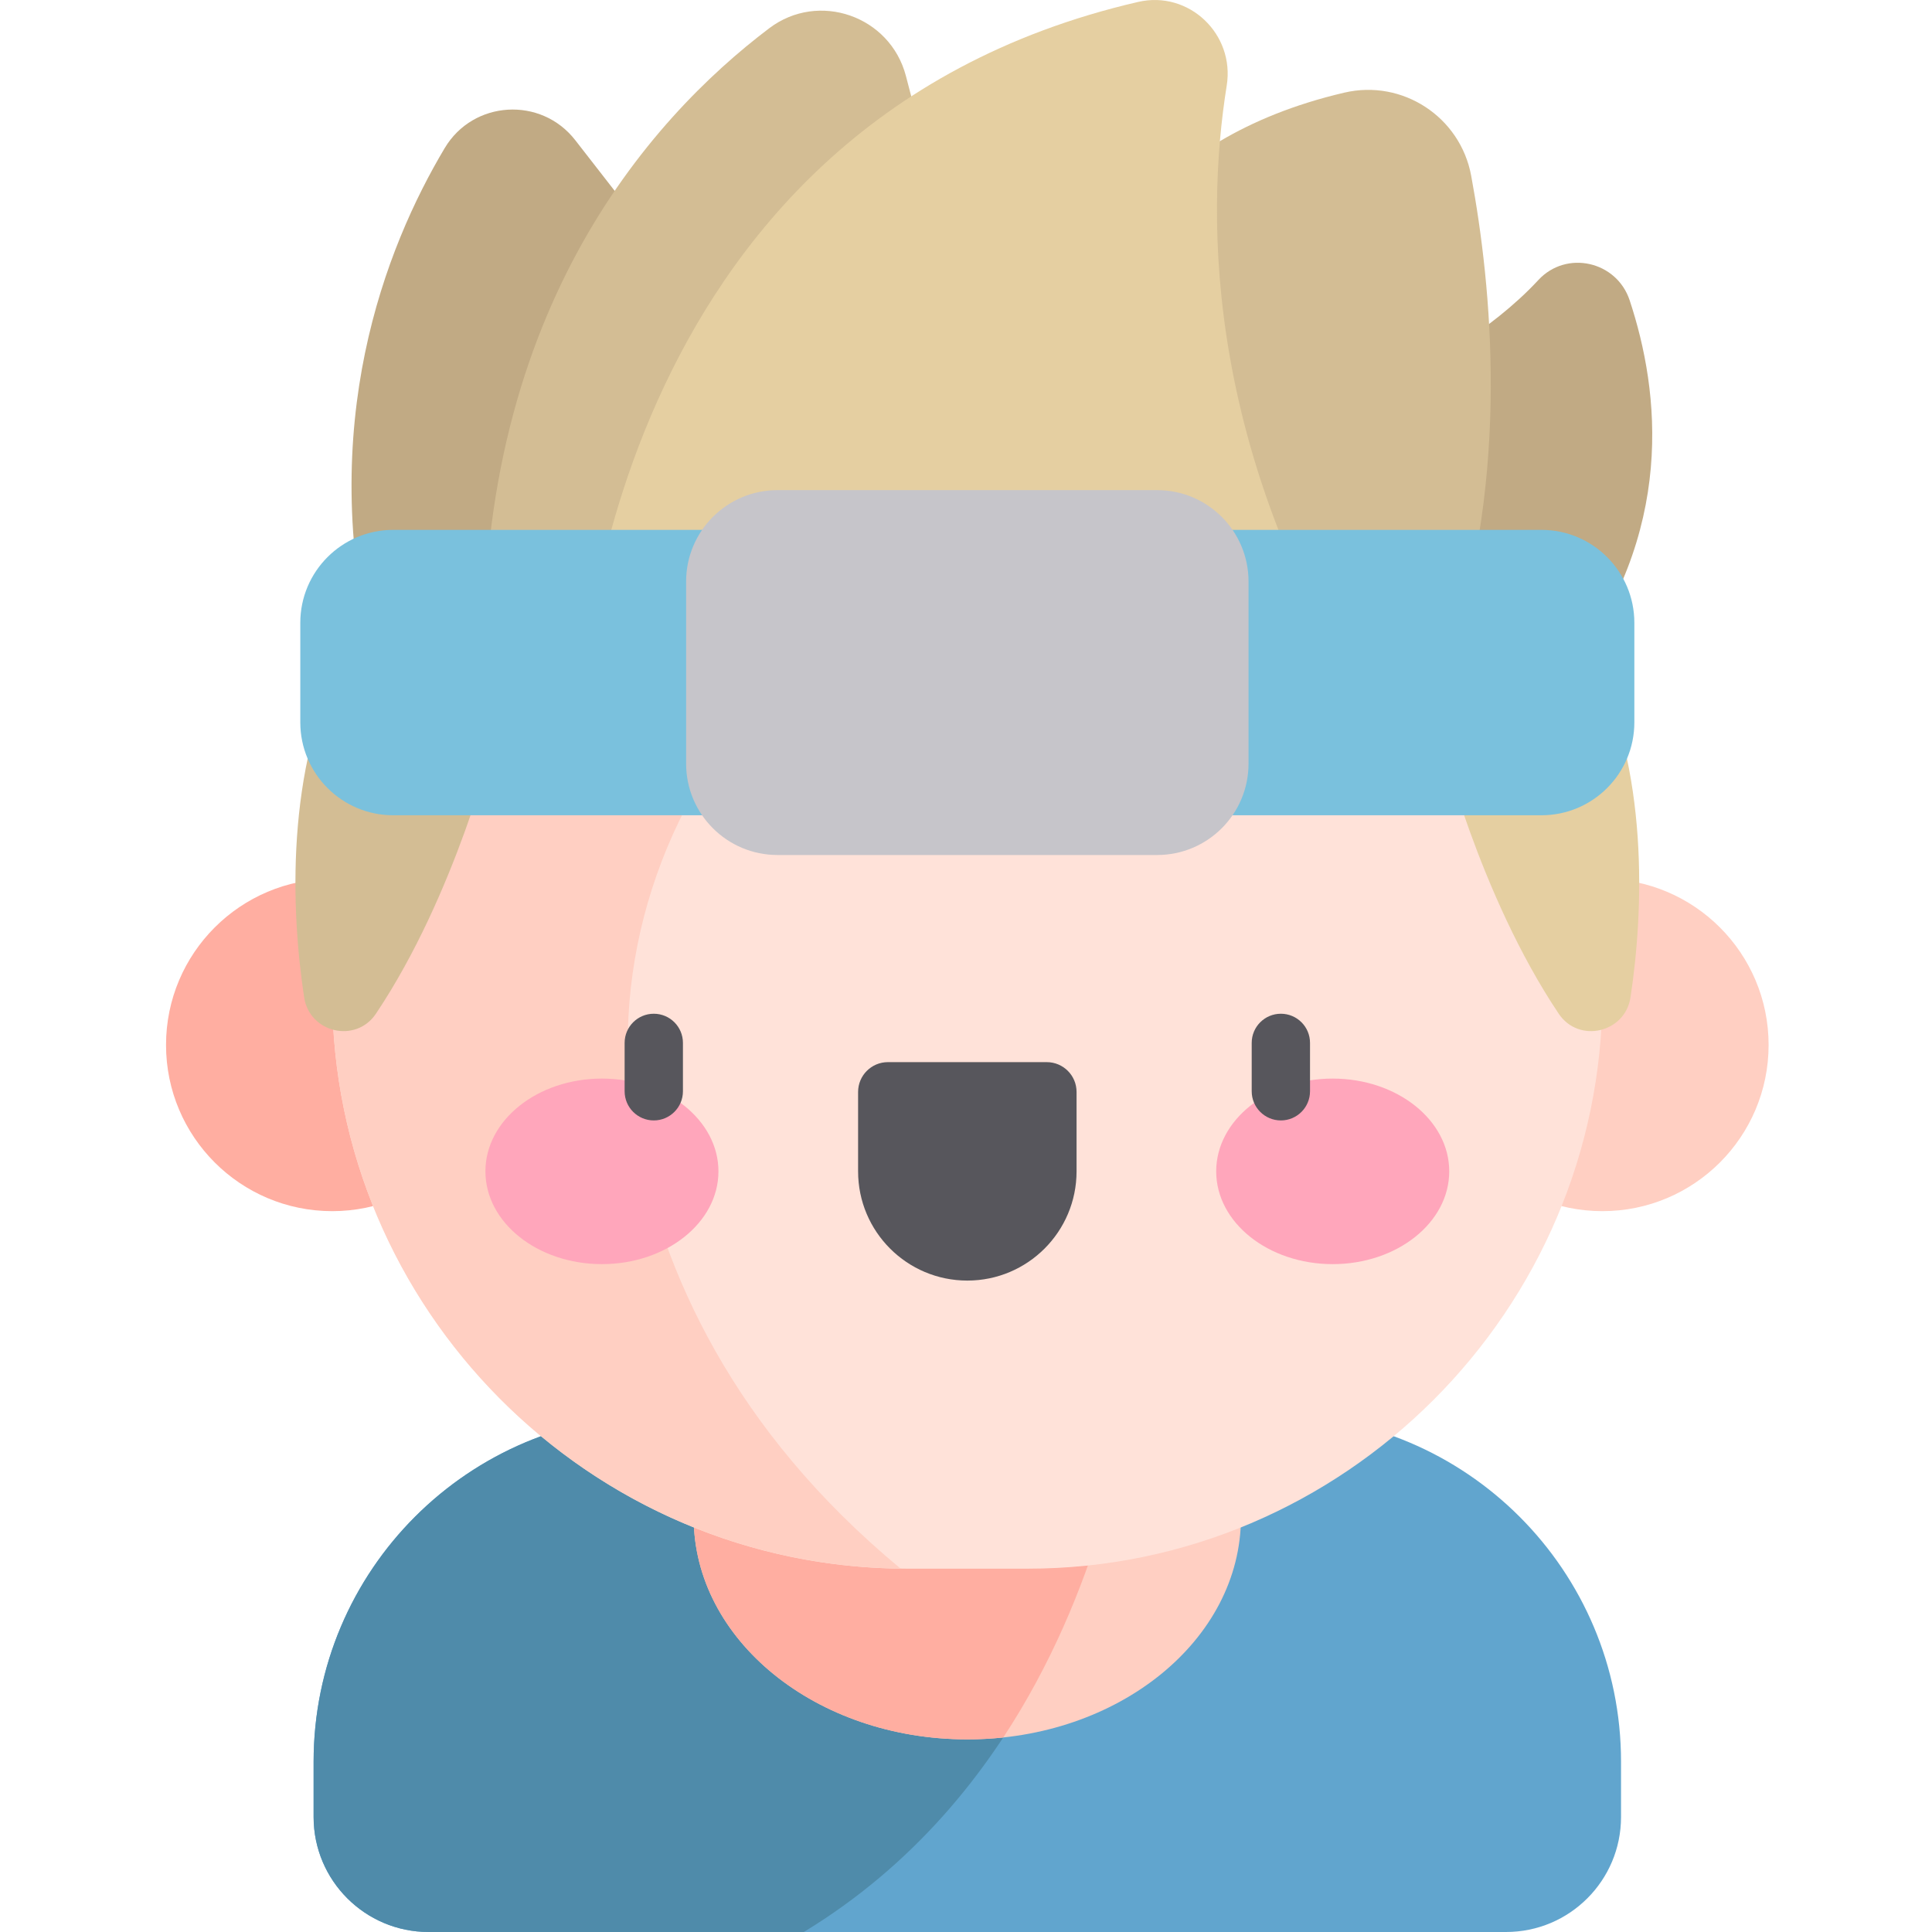 <svg height="512pt" viewBox="-44 0 512 512.001" width="512pt" xmlns="http://www.w3.org/2000/svg"><path d="m355.117 512h-285.531c-16.832 0-30.477-13.645-30.477-30.477v-14.66c0-50.711 41.109-91.82 91.82-91.82h162.84c50.711 0 91.82 41.109 91.82 91.82v14.66c0 16.832-13.645 30.477-30.473 30.477zm0 0" fill="#61a5ce"/><path d="m254.98 375.043h-124.051c-50.711 0-91.82 41.109-91.82 91.82v14.664c0 16.832 13.645 30.473 30.477 30.473h99.434c58.051-35.289 78.652-97.633 85.961-136.957zm0 0" fill="#4f8baa"/><path d="m284.863 402.113c0-32.496-32.465-58.84-72.512-58.84-40.051 0-72.516 26.344-72.516 58.84 0 32.496 32.465 58.84 72.516 58.84 40.047 0 72.512-26.344 72.512-58.84zm0 0" fill="#ffcfc2"/><path d="m212.352 343.273c-40.051 0-72.516 26.344-72.516 58.84 0 32.496 32.465 58.84 72.516 58.84 3.23 0 6.398-.168 9.52-.504 25.238-38.34 33.328-81.16 35.914-104.199-12.434-8.121-28.23-12.977-45.434-12.977zm0 0" fill="#ffaea1"/><path d="m88.098 276.926c0-24.324-19.719-44.043-44.047-44.043s-44.051 19.719-44.051 44.043 19.723 44.043 44.051 44.043 44.047-19.719 44.047-44.043zm0 0" fill="#ffaea1"/><path d="m424.699 276.926c0-24.324-19.719-44.043-44.047-44.043s-44.051 19.719-44.051 44.043 19.723 44.043 44.051 44.043 44.047-19.719 44.047-44.043zm0 0" fill="#ffcfc2"/><path d="m228.348 415.715h-31.996c-83.766 0-152.301-68.535-152.301-152.301v-69.941c0-92.559 75.73-168.289 168.285-168.289h.027c92.559 0 168.289 75.73 168.289 168.289v69.941c0 83.766-68.539 152.301-152.305 152.301zm0 0" fill="#ffe2d9"/><path d="m124.633 300.73c-7.852-41.559 4.984-84.09 33.09-115.699 41.797-47.008 54.629-159.848 54.629-159.848-92.566 0-168.301 75.723-168.301 168.273v69.969c0 83.191 67.633 151.359 150.629 152.281-44.289-36.676-63.172-78.574-70.047-114.977zm0 0" fill="#ffcfc2"/><path d="m212.352 339.367c-15.988 0-28.949-12.961-28.949-28.945v-21.043c0-4.363 3.539-7.902 7.902-7.902h42.094c4.363 0 7.902 3.535 7.902 7.902v21.043c-.004 15.984-12.961 28.945-28.949 28.945zm0 0" fill="#57565c"/><path d="m146.395 310.422c0-13.578-13.824-24.586-30.875-24.586-17.055 0-30.879 11.008-30.879 24.586s13.824 24.586 30.879 24.586c17.051 0 30.875-11.008 30.875-24.586zm0 0" fill="#ffa6bb"/><path d="m340.062 310.422c0-13.578-13.824-24.586-30.879-24.586-17.055 0-30.879 11.008-30.879 24.586s13.824 24.586 30.879 24.586c17.055 0 30.879-11.008 30.879-24.586zm0 0" fill="#ffa6bb"/><path d="m295.441 296.926c-4.266 0-7.727-3.457-7.727-7.727v-12.824c0-4.266 3.461-7.723 7.727-7.723 4.27 0 7.727 3.457 7.727 7.723v12.824c0 4.266-3.457 7.727-7.727 7.727zm0 0" fill="#57565c"/><path d="m129.258 296.926c-4.266 0-7.727-3.457-7.727-7.727v-12.824c0-4.266 3.461-7.723 7.727-7.723 4.27 0 7.727 3.457 7.727 7.723v12.824c0 4.266-3.457 7.727-7.727 7.727zm0 0" fill="#57565c"/><path d="m332.758 97.203s17.945-8.973 30.914-22.984c7.441-8.043 20.766-5.031 24.207 5.371 7.98 24.121 12.418 61.477-16.391 98.648-1.402-2.453-47.57-27.992-47.57-27.992zm0 0" fill="#c1aa84"/><path d="m247.305 72.648s10.992-35.496 64.957-48.098c15.434-3.605 30.738 6.438 33.617 22.023 5.395 29.195 10.383 78.84-5.816 127.246-6.32-1.965-81.199-6.875-81.199-6.875zm0 0" fill="#d3bd94"/><path d="m129.258 63.898-20.812-26.754c-9.066-11.652-27.035-10.582-34.594 2.102-15.746 26.414-34.195 73.398-19.059 134.574-.266-.059 74.465-4.918 74.465-4.918zm0 0" fill="#c1aa84"/><path d="m207.98 66.25c-.094-1.043-6.434-25.32-11.91-46.145-4.172-15.871-23.133-22.52-36.219-12.617-31.859 24.102-78.758 76.41-75.488 174.152l132.262-16.5zm0 0" fill="#d3bd94"/><path d="m109.945 187.172s4.902-153.684 147.68-186.664c13.453-3.109 25.656 8.539 23.469 22.172-5.625 35.027-6.238 100.242 42.828 172.844-.004.488-213.977-8.352-213.977-8.352zm0 0" fill="#e5cfa1"/><path d="m86.926 195.543s-10.113 41.488-31.309 73.113c-5.305 7.918-17.59 5.07-19.02-4.352-3.484-23-4.984-60.234 10.277-90.484 5.633 0 40.051 21.723 40.051 21.723zm0 0" fill="#d3bd94"/><path d="m337.777 195.543s10.113 41.488 31.305 73.113c5.305 7.918 17.594 5.07 19.02-4.352 3.488-23 4.984-60.234-10.277-90.484-5.633 0-40.047 21.723-40.047 21.723zm0 0" fill="#e5cfa1"/><path d="m364.488 216.055h-304.273c-13.605 0-24.633-11.027-24.633-24.629v-26.371c0-13.602 11.027-24.633 24.633-24.633h304.273c13.602 0 24.633 11.031 24.633 24.633v26.371c0 13.602-11.031 24.629-24.633 24.629zm0 0" fill="#7ac1dd"/><path d="m262.652 226.586h-100.602c-13.379 0-24.223-10.844-24.223-24.219v-48.254c0-13.379 10.844-24.223 24.223-24.223h100.602c13.379 0 24.223 10.844 24.223 24.223v48.254c0 13.375-10.844 24.219-24.223 24.219zm0 0" fill="#c6c5ca"/></svg>